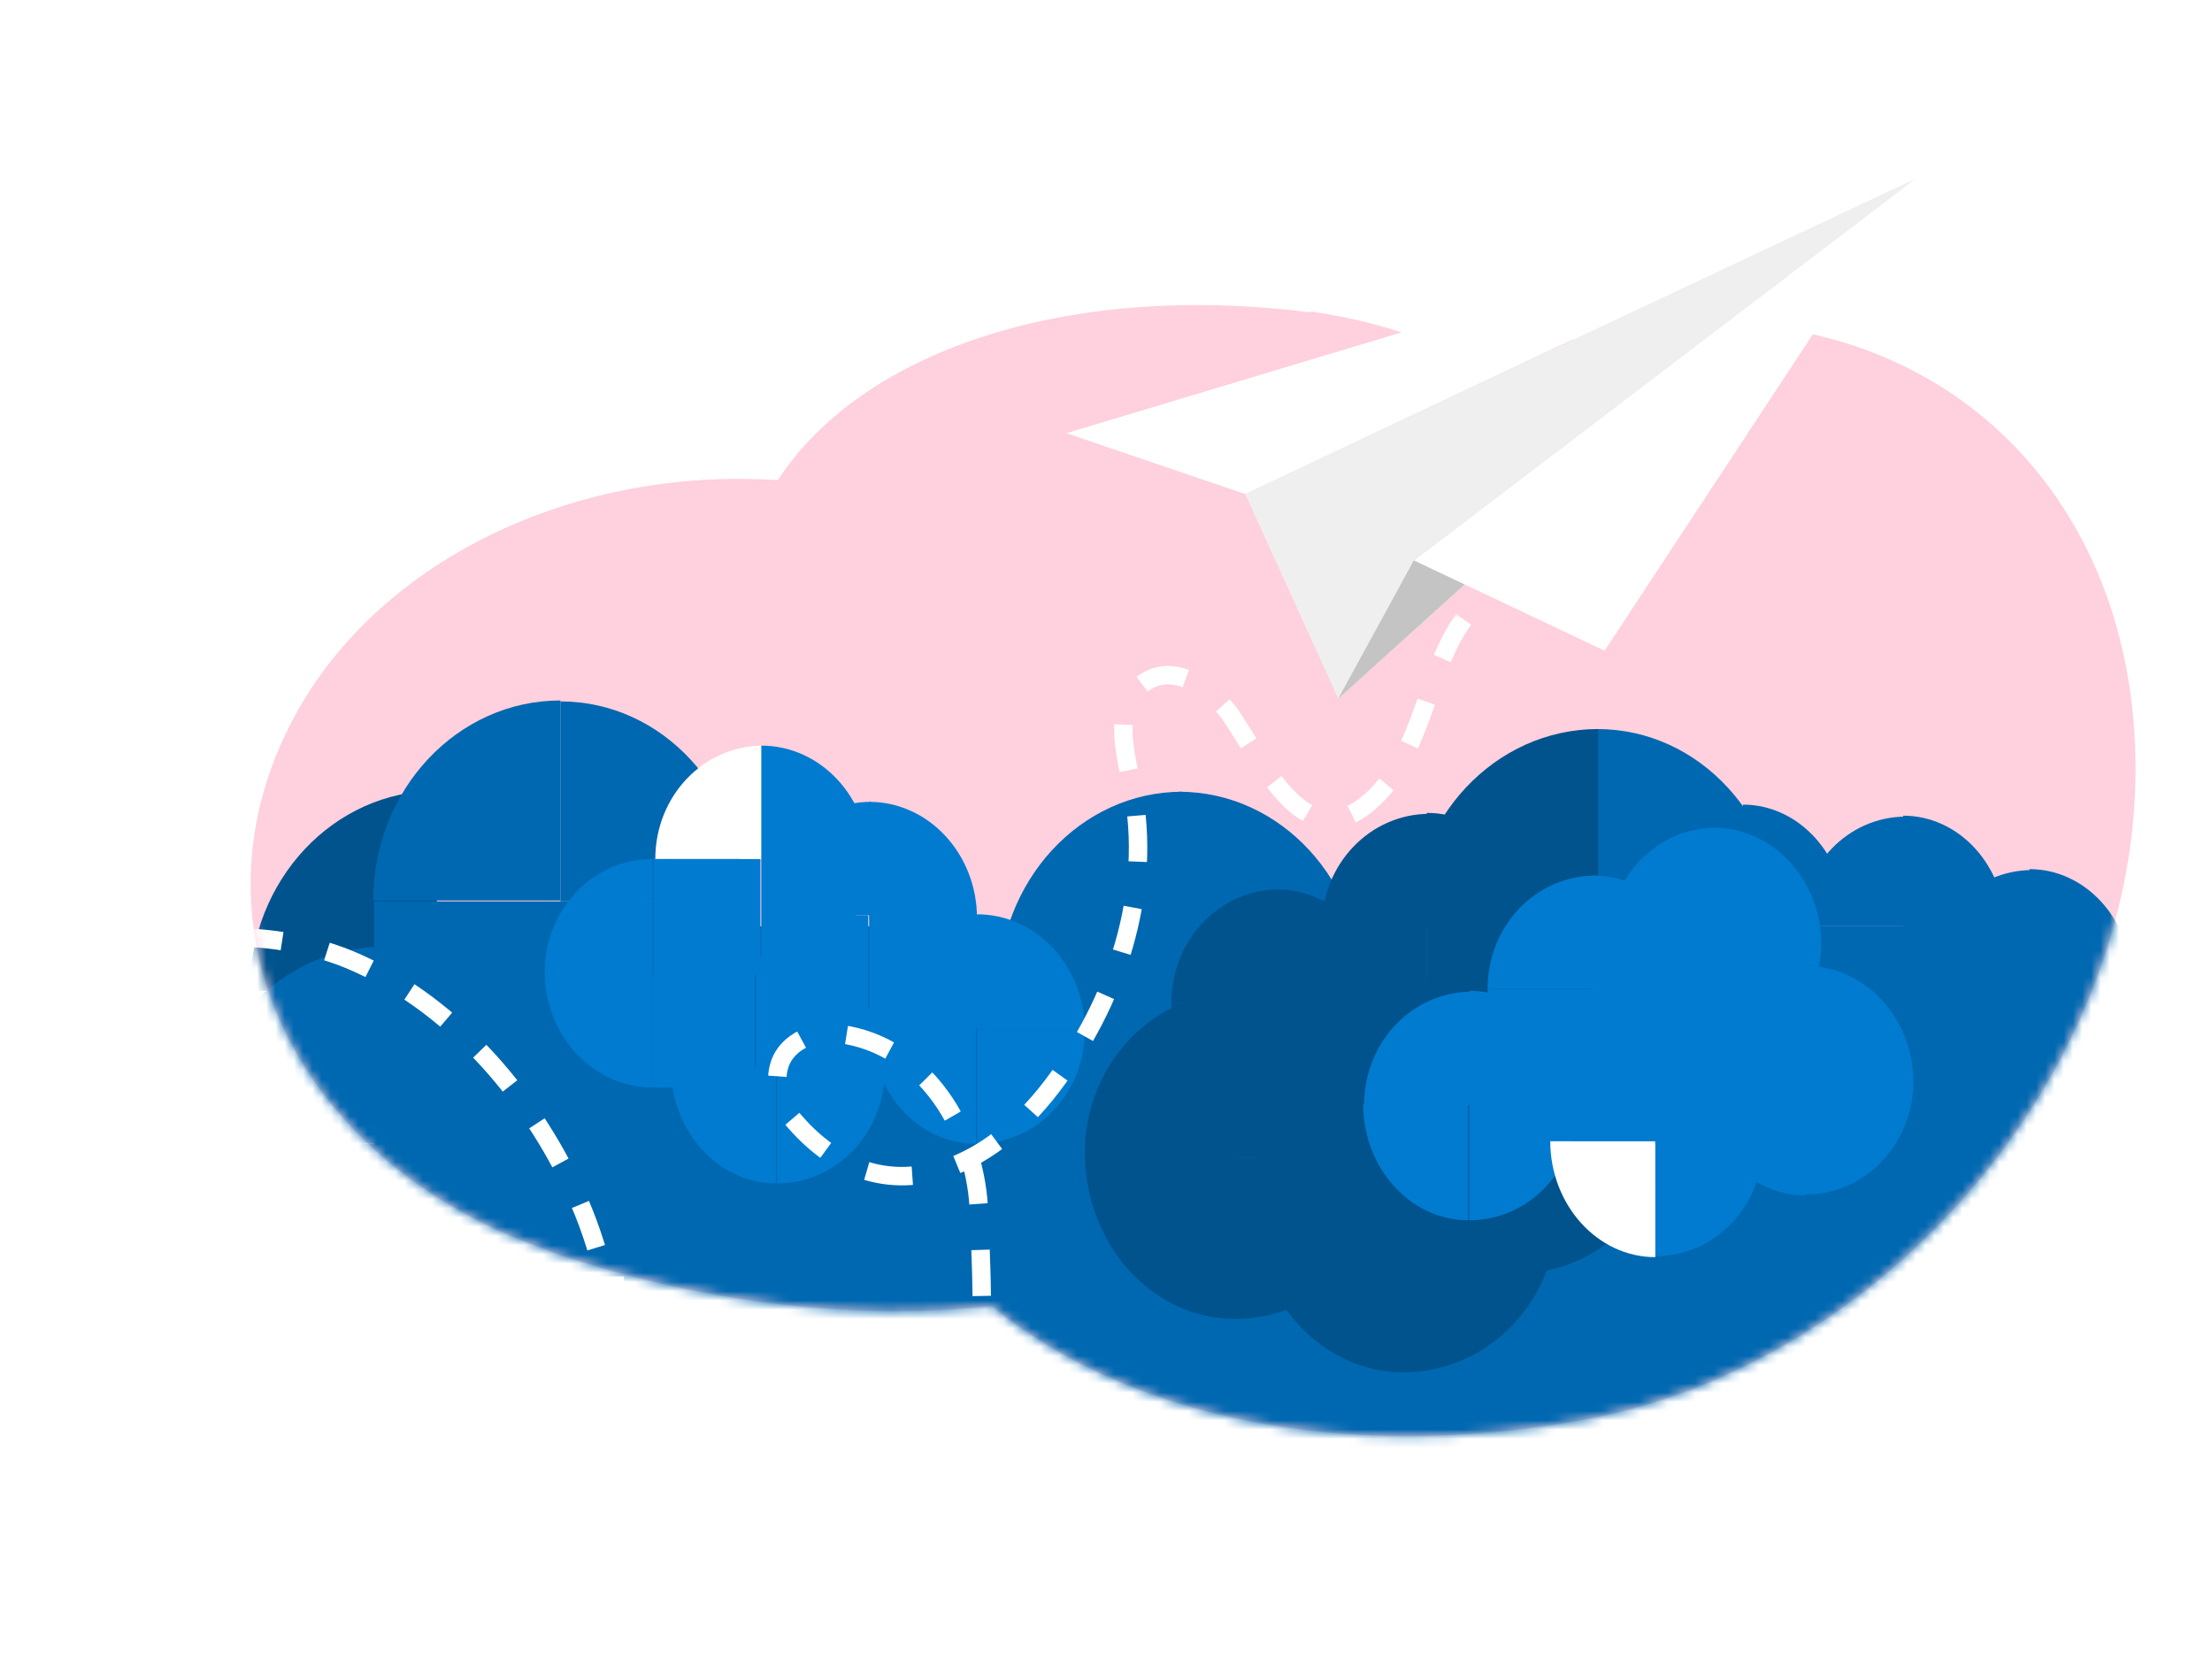 <?xml version="1.0" encoding="utf-8"?>
<!-- Generator: Adobe Illustrator 22.1.0, SVG Export Plug-In . SVG Version: 6.00 Build 0)  -->
<svg version="1.1" id="Layer_1" xmlns="http://www.w3.org/2000/svg" xmlns:xlink="http://www.w3.org/1999/xlink" x="0px" y="0px"
	 viewBox="0 0 240 180" style="enable-background:new 0 0 240 180;" xml:space="preserve">
<style type="text/css">
	.st0{fill:#E0486C;}
	.st1{fill:#EE8069;}
	.st2{fill:#F3B757;}
	.st3{fill:#FFD0DD;}
	.st4{fill:#E9A639;}
	.st5{fill:#00538D;}
	.st6{fill:#FFB53D;}
	.st7{fill:#0068B0;}
	.st8{fill:#007BD0;}
	.st9{fill:#FFC059;}
	.st10{fill:#FEFEFE;}
	.st11{fill:#FF7097;}
	.st12{fill:#F4366A;}
	.st13{fill:#ED5881;}
	.st14{fill:#FF95B2;}
	.st15{fill:#FF628D;}
	.st16{fill:#FF7963;}
	.st17{fill:#FFD0DD;filter:url(#Adobe_OpacityMaskFilter);}
	.st18{mask:url(#mask0_1_);}
	.st19{fill:#005A99;}
	.st20{fill:#444444;}
	.st21{fill:#111111;}
	.st22{fill:#1C80C5;}
	.st23{fill:#D72253;}
	.st24{fill:#F5F5F5;}
	.st25{fill:#FFE9EF;}
	.st26{fill:#00497C;}
	.st27{fill:#C79037;}
	.st28{fill:#F9A61E;}
	.st29{fill:#FFCD7D;}
	.st30{fill:#D62757;}
	.st31{fill:#E5E5E5;filter:url(#Adobe_OpacityMaskFilter_1_);}
	.st32{mask:url(#mask0_3_);}
	.st33{fill:#E5E5E5;filter:url(#Adobe_OpacityMaskFilter_2_);}
	.st34{mask:url(#mask1_2_);}
	.st35{fill:#E5E5E5;filter:url(#Adobe_OpacityMaskFilter_3_);}
	.st36{mask:url(#mask0_4_);}
	.st37{fill:#E5E5E5;filter:url(#Adobe_OpacityMaskFilter_4_);}
	.st38{mask:url(#mask0_2_);}
	.st39{fill:#FFFFFF;}
	.st40{fill:none;stroke:#FFFFFF;stroke-width:2;stroke-miterlimit:10;stroke-dasharray:5,5;}
	.st41{fill:#EFEFEF;}
	.st42{fill:#C4C4C4;}
</style>
<g>
	<path class="st3" d="M173.4,36.3c-4.4,0.8-8.6,1.9-12.8,3.2c-5.7-2.8-11.9-4.8-18.4-5.7l0,0.1c-26.6-3.4-48.8,4.3-57.8,18.2
		c-22.2-1.5-44,8.8-53,26.7c-11.3,22.3,0.9,47.4,27.9,56.8l0.7,0.3c16.4,5.6,33.1,7.4,47.6,5.8c14.6,11.9,37.9,17.2,64.5,12.3
		c32.5-6.1,59.3-37.4,59.6-70c0.3-32.6-24.5-54-57-47.9L173.4,36.3z"/>
	<defs>
		<filter id="Adobe_OpacityMaskFilter" filterUnits="userSpaceOnUse" x="7.4" y="66.6" width="224.2" height="94.1">
			<feColorMatrix  type="matrix" values="1 0 0 0 0  0 1 0 0 0  0 0 1 0 0  0 0 0 1 0"/>
		</filter>
	</defs>
	<mask maskUnits="userSpaceOnUse" x="7.4" y="66.6" width="224.2" height="94.1" id="mask0_2_">
		<path style="fill:#E5E5E5;filter:url(#Adobe_OpacityMaskFilter);" d="M173.4,36.3c-4.4,0.8-8.6,1.9-12.8,3.2
			c-5.7-2.8-11.9-4.8-18.4-5.7l0,0.1c-26.6-3.4-48.8,4.3-57.8,18.2c-22.2-1.5-44,8.8-53,26.7c-11.3,22.3,0.9,47.4,27.9,56.8l0.7,0.3
			c16.4,5.6,33.1,7.4,47.6,5.8c14.6,11.9,37.9,17.2,64.5,12.3c32.5-6.1,59.3-37.4,59.6-70c0.3-32.6-24.5-54-57-47.9L173.4,36.3z"/>
	</mask>
	<g class="st38">
		<path class="st7" d="M193.3,100.8c0-12-8.9-21.7-20-21.7v21.7H193.3z"/>
		<path class="st7" d="M147.9,107.6c0-12-8.9-21.7-20-21.7v21.7H147.9z"/>
		<path class="st7" d="M108.3,107.6c0-12,8.9-21.7,20-21.7v21.7H108.3z"/>
		<path class="st7" d="M206.8,88.6c-6.3,0-11.4,5.3-11.4,11.9h11.4V88.6z"/>
		<path class="st7" d="M217.6,100.8c0-6.8-5-12.3-11.1-12.3v12.3H217.6z"/>
		<path class="st7" d="M220.5,94.4c-6.3,0-11.4,5.3-11.4,11.9h11.4V94.4z"/>
		<path class="st7" d="M231.3,106.6c0-6.8-5-12.3-11.1-12.3v12.3H231.3z"/>
		<path class="st7" d="M200.2,99.6c0-6.8-5-12.3-11.1-12.3v12.3H200.2z"/>
		<path class="st5" d="M173.4,79.1c-11.2,0-20.3,9.7-20.3,21.7h20.3V79.1z"/>
		<path class="st5" d="M47.4,85.8c-11.2,0-20.3,9.7-20.3,21.7h20.3V85.8z"/>
		<path class="st7" d="M80.8,97.8c0-12-8.9-21.7-20-21.7v21.7H80.8z"/>
		<path class="st7" d="M60.8,76c-11.2,0-20.3,9.7-20.3,21.7h20.3V76z"/>
		<path class="st7" d="M41.7,102.7c-11.2,0-20.3,9.6-20.3,21.4h20.3V102.7z"/>
		<path class="st7" d="M21.4,124.1c0,12,9.1,21.7,20.3,21.7v-21.7H21.4z"/>
		<rect x="67.7" y="100.5" class="st7" width="163.9" height="58.2"/>
		<path class="st8" d="M84.3,128.4c6.5,0,11.7-5.5,11.7-12.3H84.3V128.4z"/>
		<path class="st8" d="M84.6,103.6c-6.5,0-11.7,5.5-11.7,12.3h11.7V103.6z"/>
		<path class="st8" d="M96,116.1c0-6.9-5.2-12.6-11.7-12.6v12.6H96z"/>
		<path class="st5" d="M138.5,121.3c6.5,0,11.7-5.5,11.7-12.3h-11.7V121.3z"/>
		<path class="st5" d="M127.1,108.8c0,6.9,5.1,12.6,11.4,12.6v-12.6H127.1z"/>
		<path class="st5" d="M138.8,96.5c-6.5,0-11.7,5.5-11.7,12.3h11.7V96.5z"/>
		<path class="st5" d="M150.2,109.1c0-6.9-5.2-12.6-11.7-12.6v12.6H150.2z"/>
		<path class="st5" d="M154.8,113.1c6.5,0,11.7-5.5,11.7-12.3h-11.7V113.1z"/>
		<path class="st5" d="M143.4,100.5c0,6.9,5.1,12.6,11.4,12.6v-12.6H143.4z"/>
		<path class="st5" d="M155.1,88.3c-6.5,0-11.7,5.5-11.7,12.3h11.7V88.3z"/>
		<path class="st5" d="M166.5,100.8c0-6.9-5.2-12.6-11.7-12.6v12.6H166.5z"/>
		<path class="st5" d="M148.5,132.4c6.5,0,11.7-5.5,11.7-12.3h-11.7V132.4z"/>
		<path class="st5" d="M137.1,119.8c0,6.9,5.1,12.6,11.4,12.6v-12.6H137.1z"/>
		<path class="st5" d="M148.8,107.6c-6.5,0-11.7,5.5-11.7,12.3h11.7V107.6z"/>
		<path class="st5" d="M160.2,120.1c0-6.9-5.2-12.6-11.7-12.6v12.6H160.2z"/>
		<path class="st5" d="M134,143.1c9.3,0,16.8-7.8,16.8-17.5H134V143.1z"/>
		<path class="st5" d="M117.7,125c0,10,7.3,18.1,16.3,18.1V125H117.7z"/>
		<path class="st5" d="M134.5,107.6c-9.3,0-16.8,7.8-16.8,17.5h16.8V107.6z"/>
		<path class="st5" d="M150.8,125.6c0-10-7.5-18.1-16.8-18.1v18.1H150.8z"/>
		<path class="st5" d="M152.2,148.9c9.3,0,16.8-7.8,16.8-17.5h-16.8V148.9z"/>
		<path class="st5" d="M136,130.8c0,10,7.3,18.1,16.3,18.1v-18.1H136z"/>
		<path class="st5" d="M152.8,113.4c-9.3,0-16.8,7.8-16.8,17.5h16.8V113.4z"/>
		<path class="st5" d="M169.1,131.4c0-10-7.5-18.1-16.8-18.1v18.1H169.1z"/>
		<path class="st5" d="M164.5,138.2c9.3,0,16.8-7.8,16.8-17.5h-16.8V138.2z"/>
		<path class="st5" d="M148.2,120.1c0,10,7.3,18.1,16.3,18.1v-18.1H148.2z"/>
		<path class="st5" d="M165.1,102.7c-9.3,0-16.8,7.8-16.8,17.5h16.8V102.7z"/>
		<path class="st5" d="M181.4,120.7c0-10-7.5-18.1-16.8-18.1v18.1H181.4z"/>
		<path class="st8" d="M159.4,132.4c6.5,0,11.7-5.5,11.7-12.3h-11.7V132.4z"/>
		<path class="st8" d="M147.9,119.8c0,6.9,5.1,12.6,11.4,12.6v-12.6H147.9z"/>
		<path class="st8" d="M159.7,107.6c-6.5,0-11.7,5.5-11.7,12.3h11.7V107.6z"/>
		<path class="st8" d="M171.1,120.1c0-6.9-5.2-12.6-11.7-12.6v12.6H171.1z"/>
		<path class="st8" d="M172.8,119.8c6.5,0,11.7-5.5,11.7-12.3h-11.7V119.8z"/>
		<path class="st8" d="M161.4,107.3c0,6.9,5.1,12.6,11.4,12.6v-12.6H161.4z"/>
		<path class="st8" d="M173.1,95c-6.5,0-11.7,5.5-11.7,12.3h11.7V95z"/>
		<path class="st8" d="M184.5,107.6c0-6.9-5.2-12.6-11.7-12.6v12.6H184.5z"/>
		<path class="st8" d="M185.9,114.6c6.5,0,11.7-5.5,11.7-12.3h-11.7V114.6z"/>
		<path class="st8" d="M174.5,102c0,6.9,5.1,12.6,11.4,12.6V102H174.5z"/>
		<path class="st8" d="M186.2,89.8c-6.5,0-11.7,5.5-11.7,12.3h11.7V89.8z"/>
		<path class="st8" d="M197.6,102.4c0-6.9-5.2-12.6-11.7-12.6v12.6H197.6z"/>
		<path class="st8" d="M195.9,129.6c6.5,0,11.7-5.5,11.7-12.3h-11.7V129.6z"/>
		<path class="st8" d="M184.5,117.1c0,6.9,5.1,12.6,11.4,12.6v-12.6H184.5z"/>
		<path class="st8" d="M196.2,104.8c-6.5,0-11.7,5.5-11.7,12.3h11.7V104.8z"/>
		<path class="st8" d="M207.6,117.4c0-6.9-5.2-12.6-11.7-12.6v12.6H207.6z"/>
		<path class="st8" d="M179.6,136.3c6.5,0,11.7-5.5,11.7-12.3h-11.7V136.3z"/>
		<path class="st39" d="M168.2,123.8c0,6.9,5.1,12.6,11.4,12.6v-12.6H168.2z"/>
		<path class="st8" d="M179.9,111.5c-6.5,0-11.7,5.5-11.7,12.3h11.7V111.5z"/>
		<path class="st8" d="M191.3,124.1c0-6.9-5.2-12.6-11.7-12.6v12.6H191.3z"/>
		<rect x="40.6" y="97.8" class="st7" width="41.4" height="40.7"/>
		<path class="st8" d="M70.8,93.2c-6.5,0-11.7,5.5-11.7,12.3h11.7V93.2z"/>
		<path class="st8" d="M82.3,105.7c0-6.9-5.1-12.6-11.4-12.6v12.6H82.3z"/>
		<path class="st8" d="M59.1,105.4c0,6.9,5.2,12.6,11.7,12.6v-12.6H59.1z"/>
		<path class="st8" d="M82.6,105.7c6.5,0,11.7-5.5,11.7-12.3H82.6V105.7z"/>
		<path class="st8" d="M71.1,93.2c0,6.9,5.1,12.6,11.4,12.6V93.2H71.1z"/>
		<path class="st39" d="M82.8,80.9c-6.5,0-11.7,5.5-11.7,12.3h11.7V80.9z"/>
		<path class="st8" d="M94.3,93.5c0-6.9-5.2-12.6-11.7-12.6v12.6H94.3z"/>
		<path class="st8" d="M94.3,111.8c6.5,0,11.7-5.5,11.7-12.3H94.3V111.8z"/>
		<path class="st8" d="M82.8,99.3c0,6.9,5.1,12.6,11.4,12.6V99.3H82.8z"/>
		<path class="st8" d="M94.5,87c-6.5,0-11.7,5.5-11.7,12.3h11.7V87z"/>
		<path class="st8" d="M106,99.6c0-6.9-5.2-12.6-11.7-12.6v12.6H106z"/>
		<path class="st8" d="M106,124.1c6.5,0,11.7-5.5,11.7-12.3H106V124.1z"/>
		<path class="st8" d="M94.5,111.5c0,6.9,5.1,12.6,11.4,12.6v-12.6H94.5z"/>
		<path class="st8" d="M106.3,99.3c-6.5,0-11.7,5.5-11.7,12.3h11.7V99.3z"/>
		<path class="st8" d="M117.7,111.8c0-6.9-5.2-12.6-11.7-12.6v12.6H117.7z"/>
		<rect x="70.8" y="105.7" class="st8" width="11.1" height="12.3"/>
		<path class="st8" d="M72.8,115.8c0,6.9,5.1,12.6,11.4,12.6v-12.6H72.8z"/>
		<path class="st40" d="M106.1,160.6c0.6-9.8,0.6-19.7,0.1-29.5c-0.5-9.4-6.6-18.3-15.9-19c-2.4-0.2-5.2,1.2-5.8,3.7
			c-0.5,1.9,0.2,4,1.4,5.5c8.9,10.7,20.6,6.6,28.2-3.4c6.9-9,11.1-21,8.7-32.7c-0.8-3.8-2.3-9.4,2-11.5c3.2-1.6,7,1.4,8.8,4
			c4,6,8.7,16.7,16.5,7.8c2-2.3,3.1-5.2,4.2-8.1c1.2-3.4,2.4-7.3,4.5-10.2"/>
		<path class="st40" d="M8.3,109.8c6.2-10,21.5-9.4,30.5-5.3c10.7,4.8,19.3,14.9,24.1,26c1.3,3,2.2,6.1,3,9.2"/>
	</g>
	<g>
		<path class="st41" d="M145.2,75.8l-10.1-22.2l72.7-34.2L145.2,75.8z"/>
		<path class="st42" d="M206.9,20.1l-61.7,55.7l8.2-15L206.9,20.1z"/>
		<path class="st39" d="M207.8,19.4l-54.4,41.4l20.7,9.8L207.8,19.4z"/>
		<path class="st39" d="M135.1,53.6l-19.4-6.6l92.1-27.7L135.1,53.6z"/>
	</g>
</g>
</svg>
